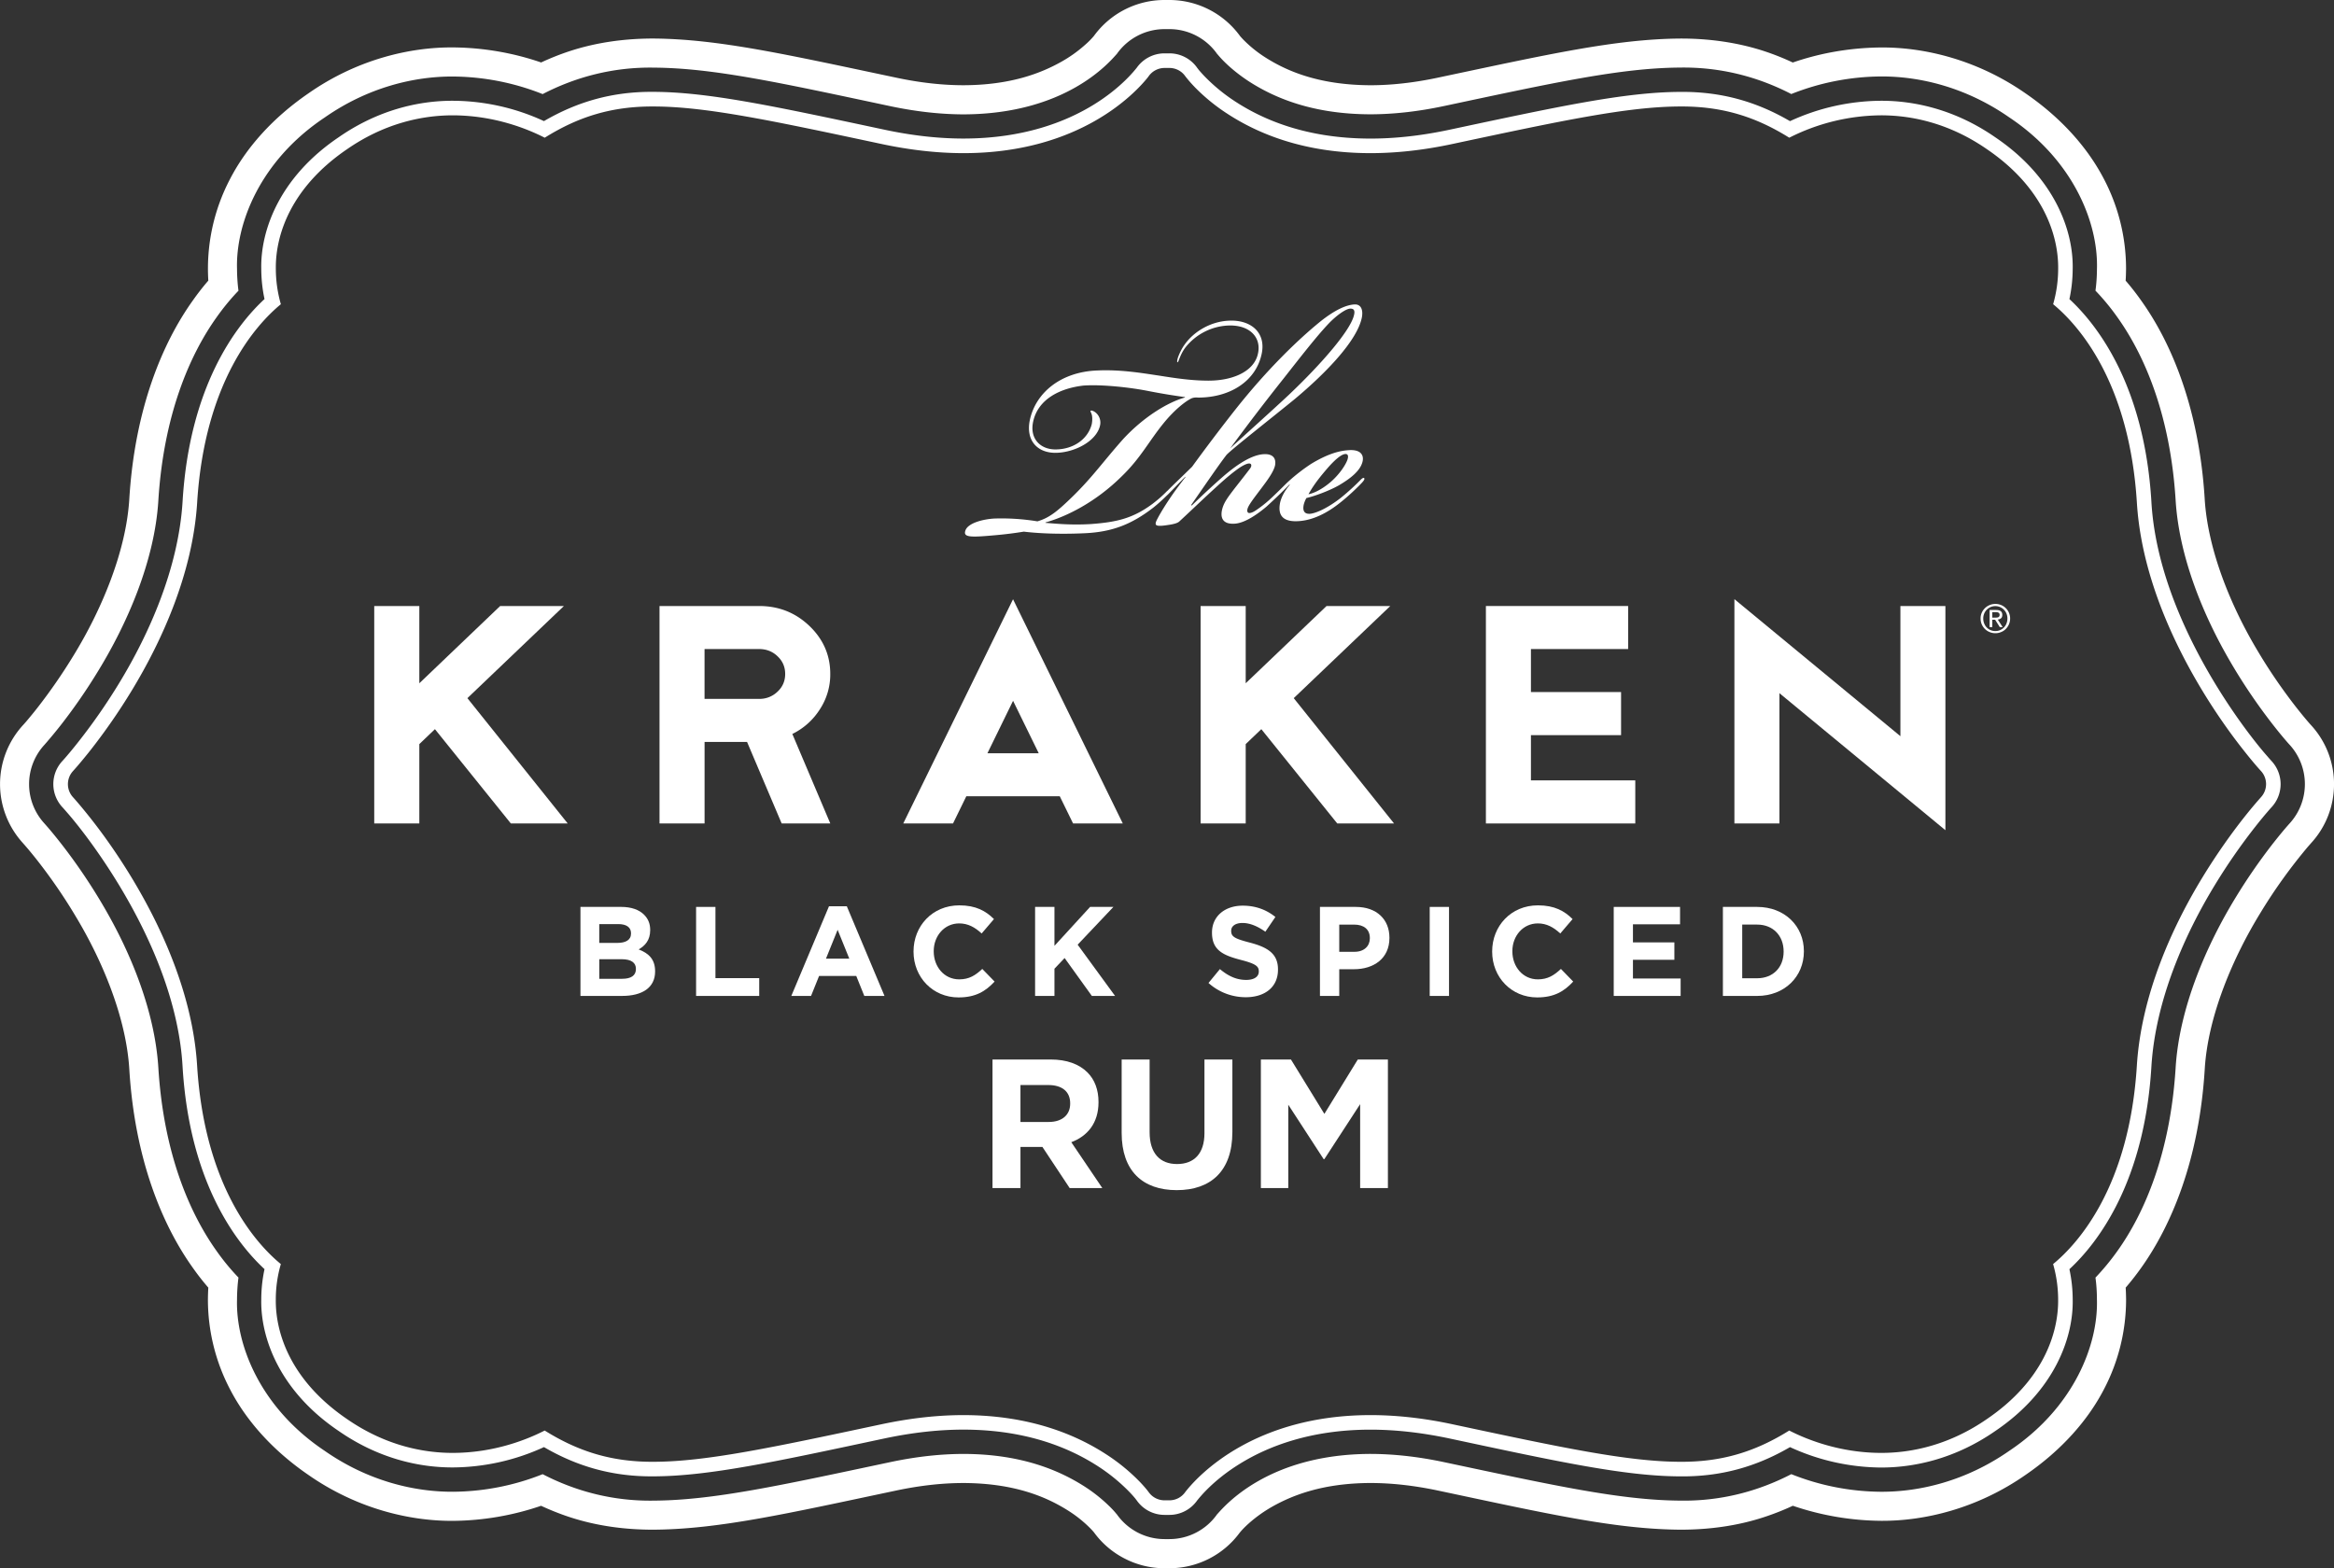 <svg xmlns="http://www.w3.org/2000/svg" xmlns:xlink="http://www.w3.org/1999/xlink" width="150" height="100.818" viewBox="0 0 150 100.818"><rect x="0" y="0" width="150" height="100.818" fill="#333333" stroke="none"/><defs><path id="a" d="M0 0h150v100.818H0z"/></defs><clipPath id="b"><use xlink:href="#a" overflow="visible"/></clipPath><path clip-path="url(#b)" fill="#FFF" d="M148.519 46.61c-.055-.055-1.753-1.948-3.411-4.743-1.678-2.79-3.226-6.463-3.42-9.83-.363-5.78-2.132-9.991-4.077-12.711-.333-.474-.67-.9-1.002-1.283.018-.248.023-.501.027-.768a12.419 12.419 0 0 0-1.424-5.77c-1.052-2.026-2.753-3.932-5.021-5.492-3.103-2.167-6.499-2.981-9.314-2.961-2.281.022-4.191.46-5.659.967a16.3 16.3 0 0 0-1.839-.732c-1.732-.567-3.575-.815-5.407-.809-4.184.036-8.49 1.021-15.509 2.503-1.678.36-3.132.499-4.394.499-3.421-.016-5.475-.971-6.798-1.82a7.969 7.969 0 0 1-1.353-1.098c-.126-.129-.2-.218-.226-.248A5.617 5.617 0 0 0 75.153 0h-.311a5.603 5.603 0 0 0-4.535 2.305 4.959 4.959 0 0 1-.581.586 8.576 8.576 0 0 1-1.514 1.078c-1.336.751-3.276 1.499-6.285 1.51-1.261 0-2.714-.139-4.392-.499-7.022-1.482-11.328-2.466-15.514-2.503-1.837-.004-3.674.242-5.406.809-.637.209-1.248.455-1.838.729a17.885 17.885 0 0 0-5.659-.967c-2.817-.02-6.213.791-9.314 2.966-2.267 1.559-3.97 3.465-5.018 5.491a12.402 12.402 0 0 0-1.398 6.535c-.331.382-.667.809-1 1.283-1.944 2.721-3.715 6.932-4.075 12.711-.2 3.478-1.85 7.275-3.581 10.096a35.453 35.453 0 0 1-2.326 3.37c-.307.393-.558.689-.718.88l-.173.196a5.614 5.614 0 0 0-.031 7.633H1.48c.057.055 1.756 1.951 3.412 4.746 1.677 2.79 3.228 6.461 3.421 9.828.36 5.78 2.13 9.988 4.075 12.712.333.474.67.9 1 1.281-.016.246-.023.502-.026.763a12.461 12.461 0 0 0 1.421 5.773c1.05 2.027 2.751 3.934 5.022 5.494 3.102 2.169 6.497 2.98 9.313 2.963a17.919 17.919 0 0 0 5.656-.968c.593.274 1.206.521 1.841.729 1.73.568 3.57.812 5.403.807 4.188-.033 8.492-1.019 15.517-2.504 1.681-.359 3.132-.496 4.39-.496 3.418.013 5.474.972 6.798 1.822a7.984 7.984 0 0 1 1.354 1.097c.127.129.202.22.228.25a5.57 5.57 0 0 0 1.992 1.696 5.577 5.577 0 0 0 2.547.613h.311c1.797 0 3.48-.859 4.534-2.307l.003-.003.006-.004c.109-.137.799-.925 2.086-1.657 1.336-.748 3.276-1.498 6.287-1.508 1.262 0 2.713.137 4.393.496 7.022 1.488 11.323 2.471 15.513 2.505 1.832.003 3.674-.24 5.401-.81a16.578 16.578 0 0 0 1.843-.728 17.96 17.96 0 0 0 5.659.967c2.814.021 6.211-.794 9.312-2.961 2.272-1.562 3.974-3.469 5.022-5.492a12.441 12.441 0 0 0 1.424-5.775c-.004-.264-.01-.517-.027-.761.332-.386.669-.812 1.002-1.282 1.943-2.726 3.714-6.935 4.077-12.717.196-3.478 1.848-7.272 3.581-10.093a33.927 33.927 0 0 1 3.046-4.245c.081-.093.144-.161.174-.199a.058.058 0 0 1 .021-.021l.009-.013c.988-1.074 1.481-2.435 1.481-3.798s-.495-2.726-1.483-3.799m-1.383 6.338l-.044.048c-.041.047-.106.12-.196.225-.18.209-.445.53-.773.945a36.768 36.768 0 0 0-2.454 3.549c-1.82 2.978-3.612 7.011-3.848 10.946-.345 5.471-1.994 9.311-3.735 11.751a15.482 15.482 0 0 1-1.416 1.72c.06.43.093.903.094 1.409.088 2.887-1.463 6.941-5.636 9.729-2.785 1.939-5.753 2.64-8.249 2.629a15.803 15.803 0 0 1-5.756-1.132c-2.155 1.116-4.562 1.745-7.147 1.701-3.839-.025-8.107-.975-15.12-2.462-1.804-.387-3.386-.537-4.785-.54-6.574.02-9.356 3.342-9.832 3.862l-.011.007a3.75 3.75 0 0 1-3.073 1.607h-.311a3.751 3.751 0 0 1-3.077-1.607l-.011-.007a5.225 5.225 0 0 0-.335-.374 9.968 9.968 0 0 0-1.67-1.361c-1.58-1.021-4.025-2.119-7.825-2.126-1.397.002-2.983.155-4.78.541-7.017 1.487-11.289 2.438-15.125 2.461-2.585.043-4.993-.584-7.146-1.7a15.825 15.825 0 0 1-5.755 1.129c-2.495.013-5.465-.687-8.249-2.627-4.174-2.787-5.722-6.845-5.638-9.733.003-.506.036-.977.093-1.409a14.49 14.49 0 0 1-1.412-1.717c-1.741-2.443-3.394-6.28-3.736-11.751-.225-3.688-1.804-7.464-3.511-10.376-1.691-2.912-3.451-4.945-3.76-5.289-.041-.045-.041-.048-.041-.048a3.732 3.732 0 0 1 0-5.078l.041-.047c.04-.047.109-.121.194-.227.179-.206.447-.527.776-.944a36.308 36.308 0 0 0 2.45-3.548c1.82-2.979 3.615-7.012 3.851-10.95.344-5.468 1.997-9.307 3.736-11.749.479-.677.959-1.246 1.412-1.716-.058-.431-.09-.903-.093-1.411-.084-2.888 1.463-6.943 5.635-9.725 2.785-1.944 5.755-2.646 8.251-2.634 2.401.02 4.369.576 5.755 1.13 2.154-1.116 4.564-1.744 7.149-1.701 3.834.024 8.108.971 15.121 2.462 1.799.385 3.388.539 4.785.542 6.573-.02 9.354-3.34 9.827-3.864l.012-.009a3.751 3.751 0 0 1 3.078-1.607h.31c1.226 0 2.374.603 3.074 1.607l.011.007c.061.072.17.203.335.374.334.344.886.846 1.671 1.361 1.575 1.021 4.021 2.118 7.824 2.127 1.397-.002 2.984-.156 4.782-.542 7.016-1.489 11.283-2.438 15.12-2.462 2.586-.04 4.992.584 7.149 1.701a15.866 15.866 0 0 1 5.759-1.13c2.494-.013 5.465.69 8.251 2.632 4.17 2.782 5.72 6.839 5.634 9.727-.002.507-.036.981-.096 1.411a14.74 14.74 0 0 1 1.416 1.719c1.741 2.44 3.394 6.279 3.736 11.751.224 3.689 1.807 7.463 3.51 10.376 1.691 2.912 3.455 4.947 3.762 5.289.042.047.044.047.044.047a3.75 3.75 0 0 1-.002 5.081"/><defs><path id="c" d="M0 0h150v100.818H0z"/></defs><clipPath id="d"><use xlink:href="#c" overflow="visible"/></clipPath><path clip-path="url(#d)" fill="#FFF" d="M145.989 48.926s-.085-.09-.278-.315c-1.374-1.545-7.015-8.783-7.446-16.354-.441-7.375-3.394-11.293-5.269-13.03.12-.548.207-1.205.211-1.951.05-2.46-1.174-5.881-4.967-8.444-2.516-1.75-5.131-2.361-7.36-2.354a14.126 14.126 0 0 0-5.841 1.31c-2.138-1.248-4.413-1.909-7.067-1.88-3.544.013-7.789.935-14.791 2.426-1.899.408-3.601.575-5.111.575-4.115-.004-6.887-1.213-8.681-2.382a11.381 11.381 0 0 1-1.932-1.577 8.562 8.562 0 0 1-.429-.474 1.562 1.562 0 0 0-.081-.106 2.177 2.177 0 0 0-1.792-.94h-.312c-.717 0-1.384.35-1.794.935-.25.294-3.462 4.534-11.121 4.542-1.513 0-3.211-.167-5.111-.575-7.006-1.492-11.252-2.413-14.795-2.427-2.652-.028-4.925.633-7.063 1.88a14.105 14.105 0 0 0-5.841-1.307c-2.229-.008-4.845.599-7.362 2.352-3.795 2.566-5.016 5.983-4.965 8.444.003.748.09 1.405.209 1.951-1.875 1.736-4.827 5.654-5.267 13.03-.27 4.322-2.18 8.549-4.072 11.655a37.693 37.693 0 0 1-2.561 3.7c-.341.438-.623.775-.814.998-.193.225-.279.316-.279.316a2.185 2.185 0 0 0 0 2.965s.086.09.279.315c1.37 1.548 7.016 8.783 7.447 16.354.439 7.376 3.392 11.294 5.267 13.03a9.337 9.337 0 0 0-.209 1.947c-.052 2.462 1.168 5.882 4.965 8.45 2.517 1.751 5.132 2.359 7.362 2.35a14.217 14.217 0 0 0 5.841-1.307c2.135 1.245 4.412 1.907 7.061 1.88 3.546-.013 7.789-.935 14.797-2.431 1.9-.404 3.597-.573 5.108-.573 4.115.006 6.889 1.216 8.68 2.382a11.605 11.605 0 0 1 1.935 1.58c.202.207.344.372.43.477.037.052.066.087.08.105a2.18 2.18 0 0 0 1.794.938h.312c.712 0 1.381-.35 1.79-.938.127-.147.99-1.281 2.785-2.378 1.792-1.098 4.508-2.161 8.342-2.164 1.514 0 3.209.169 5.108.573 7.006 1.497 11.25 2.417 14.794 2.43 2.653.028 4.927-.634 7.064-1.88a14.199 14.199 0 0 0 5.841 1.312c2.227.004 4.844-.604 7.36-2.354 3.793-2.568 5.017-5.986 4.967-8.446a9.365 9.365 0 0 0-.211-1.95c1.875-1.736 4.827-5.654 5.269-13.03.267-4.319 2.179-8.549 4.072-11.656a38.278 38.278 0 0 1 2.558-3.7c.344-.438.624-.776.816-.998.193-.227.278-.316.278-.316a2.185 2.185 0 0 0 0-2.965m-.688 2.329c0 .006-.438.477-1.144 1.373-.703.897-1.652 2.2-2.622 3.793-1.937 3.183-3.918 7.528-4.205 12.08-.479 7.752-3.745 11.417-5.383 12.761.165.569.321 1.35.324 2.278.025 2.206-.996 5.244-4.565 7.676-2.356 1.634-4.763 2.19-6.828 2.185-2.7-.009-4.828-.894-5.889-1.438-2.165 1.352-4.316 2.028-7.015 2.009-3.368-.009-7.596-.91-14.6-2.406-1.96-.423-3.721-.595-5.303-.595-7.509.007-11.044 3.911-11.767 4.782-.102.124-.128.16-.128.16a1.24 1.24 0 0 1-1.021.536h-.312c-.41 0-.794-.199-1.027-.536-.004 0-.026-.037-.124-.16-.1-.12-.261-.31-.483-.537a12.31 12.31 0 0 0-2.093-1.708c-1.92-1.254-4.886-2.531-9.192-2.537-1.581 0-3.342.176-5.302.595-7.008 1.493-11.234 2.397-14.604 2.406-2.697.017-4.851-.659-7.012-2.009-1.062.544-3.188 1.43-5.889 1.438-2.068.004-4.473-.551-6.829-2.185-3.568-2.435-4.592-5.474-4.563-7.68a8.126 8.126 0 0 1 .324-2.274c-1.634-1.344-4.902-5.006-5.381-12.761-.421-6.825-4.703-13.184-6.828-15.873-.706-.897-1.143-1.371-1.143-1.373a1.243 1.243 0 0 1 0-1.692c0-.002.437-.474 1.143-1.37A38.865 38.865 0 0 0 8.462 44.4c1.937-3.188 3.92-7.532 4.208-12.082.479-7.755 3.747-11.417 5.38-12.762a8.35 8.35 0 0 1-.323-2.277c-.029-2.204.995-5.242 4.562-7.677 2.357-1.637 4.762-2.19 6.83-2.188 2.701.01 4.826.895 5.889 1.439 2.16-1.353 4.315-2.026 7.015-2.008 3.368.007 7.596.911 14.598 2.404 1.961.419 3.724.596 5.309.596 7.509-.005 11.04-3.91 11.764-4.781.101-.124.124-.159.124-.159a1.25 1.25 0 0 1 1.027-.536h.312c.406 0 .79.199 1.021.536.003 0 .026.036.128.159.098.124.259.307.48.539a12.138 12.138 0 0 0 2.092 1.708c1.919 1.254 4.886 2.531 9.191 2.534 1.582 0 3.346-.173 5.307-.596 7.001-1.493 11.229-2.396 14.602-2.404 2.696-.018 4.853.656 7.013 2.008a13.226 13.226 0 0 1 5.89-1.439c2.067-.004 4.473.551 6.829 2.188 3.566 2.432 4.588 5.468 4.563 7.677a8.317 8.317 0 0 1-.323 2.277c1.633 1.344 4.901 5.007 5.382 12.762.42 6.828 4.702 13.188 6.829 15.875.703.898 1.144 1.37 1.144 1.37.44.476.44 1.215-.004 1.692"/><defs><path id="e" d="M0 0h150v100.818H0z"/></defs><clipPath id="f"><use xlink:href="#e" overflow="visible"/></clipPath><path clip-path="url(#f)" fill="#FFF" d="M48.793 64.024h-4.057v-5.722h1.244v4.578h2.813z"/><defs><path id="g" d="M0 0h150v100.818H0z"/></defs><clipPath id="h"><use xlink:href="#g" overflow="visible"/></clipPath><path clip-path="url(#h)" fill="#FFF" d="M54.423 58.26h-1.146l-2.421 5.764h1.268l.516-1.282h2.39l.517 1.282h1.298l-2.422-5.764zm-1.34 3.367l.749-1.854.75 1.854h-1.499z"/><defs><path id="i" d="M0 0h150v100.818H0z"/></defs><clipPath id="j"><use xlink:href="#i" overflow="visible"/></clipPath><path clip-path="url(#j)" fill="#FFF" d="M61.604 64.12c-1.66 0-2.894-1.298-2.894-2.942v-.016c0-1.627 1.208-2.961 2.943-2.961 1.064 0 1.701.36 2.226.883l-.791.925c-.435-.401-.88-.647-1.443-.647-.951 0-1.637.803-1.637 1.781v.02c0 .979.67 1.796 1.637 1.796.646 0 1.041-.26 1.484-.67l.791.812c-.58.627-1.225 1.019-2.316 1.019"/><defs><path id="k" d="M0 0h150v100.818H0z"/></defs><clipPath id="l"><use xlink:href="#k" overflow="visible"/></clipPath><path clip-path="url(#l)" fill="#FFF" d="M70.171 64.024l-1.751-2.436-.653.687v1.749h-1.244v-5.722h1.244v2.502l2.291-2.502h1.498l-2.298 2.428 2.404 3.294z"/><defs><path id="m" d="M0 0h150v100.818H0z"/></defs><clipPath id="n"><use xlink:href="#m" overflow="visible"/></clipPath><path clip-path="url(#n)" fill="#FFF" d="M79.201 72.778c0 2.503-1.386 3.731-3.577 3.731-2.195 0-3.538-1.243-3.538-3.675v-4.723h1.797v4.676c0 1.349.664 2.044 1.761 2.044 1.098 0 1.763-.673 1.763-1.984v-4.735h1.795v4.666z"/><defs><path id="o" d="M0 0h150v100.818H0z"/></defs><clipPath id="p"><use xlink:href="#o" overflow="visible"/></clipPath><path clip-path="url(#p)" fill="#FFF" d="M77.667 63.191l.733-.892c.511.427 1.043.696 1.687.696.51 0 .813-.203.813-.54v-.015c0-.318-.19-.481-1.136-.727-1.137-.296-1.872-.613-1.872-1.751v-.016c0-1.038.822-1.725 1.976-1.725.823 0 1.523.262 2.098.727l-.645.948c-.5-.353-.992-.562-1.469-.562-.475 0-.727.219-.727.495v.018c0 .376.243.5 1.217.753 1.146.303 1.791.72 1.791 1.718v.016c0 1.135-.854 1.773-2.073 1.773a3.567 3.567 0 0 1-2.393-.916"/><defs><path id="q" d="M0 0h150v100.818H0z"/></defs><clipPath id="r"><use xlink:href="#q" overflow="visible"/></clipPath><path clip-path="url(#r)" fill="#FFF" d="M89.197 76.375h-1.784v-5.394l-2.299 3.533h-.048l-2.272-3.497v5.358h-1.761v-8.263h1.934l2.147 3.495 2.147-3.495h1.936z"/><defs><path id="s" d="M0 0h150v100.818H0z"/></defs><clipPath id="t"><use xlink:href="#s" overflow="visible"/></clipPath><path clip-path="url(#t)" fill="#FFF" d="M91.884 58.302h1.24v5.722h-1.24z"/><defs><path id="u" d="M0 0h150v100.818H0z"/></defs><clipPath id="v"><use xlink:href="#u" overflow="visible"/></clipPath><path clip-path="url(#v)" fill="#FFF" d="M98.792 64.12c-1.66 0-2.895-1.298-2.895-2.942v-.016c0-1.627 1.209-2.961 2.942-2.961 1.065 0 1.701.36 2.226.883l-.79.925c-.433-.401-.879-.647-1.442-.647-.951 0-1.637.803-1.637 1.781v.02c0 .979.67 1.796 1.637 1.796.643 0 1.039-.26 1.483-.67l.79.812c-.578.627-1.225 1.019-2.314 1.019"/><defs><path id="w" d="M0 0h150v100.818H0z"/></defs><clipPath id="x"><use xlink:href="#w" overflow="visible"/></clipPath><path clip-path="url(#x)" fill="#FFF" d="M108.01 64.024h-4.3v-5.722h4.262v1.118h-3.027v1.162h2.662v1.119h-2.662v1.203h3.065z"/><defs><path id="y" d="M0 0h150v100.818H0z"/></defs><clipPath id="z"><use xlink:href="#y" overflow="visible"/></clipPath><path clip-path="url(#z)" fill="#FFF" d="M112.928 58.302h-2.202v5.722h2.202c1.773 0 3.003-1.25 3.003-2.859v-.021c0-1.607-1.23-2.842-3.003-2.842m1.701 2.878c0 1.014-.684 1.708-1.701 1.708h-.96v-3.45h.96c1.018 0 1.701.711 1.701 1.727v.015z"/><defs><path id="A" d="M0 0h150v100.818H0z"/></defs><clipPath id="B"><use xlink:href="#A" overflow="visible"/></clipPath><path clip-path="url(#B)" fill="#FFF" d="M87.136 58.302H84.83v5.722h1.24v-1.717h.944c1.267 0 2.281-.686 2.281-2.009v-.018c.001-1.169-.815-1.978-2.159-1.978m.901 2.019c0 .492-.362.866-.982.866h-.985v-1.748h.958c.62 0 1.009.303 1.009.867v.015z"/><defs><path id="C" d="M0 0h150v100.818H0z"/></defs><clipPath id="D"><use xlink:href="#C" overflow="visible"/></clipPath><path clip-path="url(#D)" fill="#FFF" d="M68.85 73.427c1.037-.391 1.748-1.229 1.748-2.565v-.024c0-.779-.243-1.426-.7-1.887-.536-.543-1.34-.841-2.38-.841h-3.732v8.266h1.797v-2.644h1.411l1.751 2.644h2.098l-1.993-2.949zm-.073-2.47c0 .698-.501 1.169-1.375 1.169h-1.82v-2.374h1.786c.874 0 1.41.404 1.41 1.182l-.001.023z"/><defs><path id="E" d="M0 0h150v100.818H0z"/></defs><clipPath id="F"><use xlink:href="#E" overflow="visible"/></clipPath><path clip-path="url(#F)" fill="#FFF" d="M87.461 30.827c-.358.375-.883.851-1.296 1.182-.942.734-1.687 1.008-1.99 1.021-.305.013-.454-.146-.402-.506.025-.169.113-.387.188-.508.531-.121 1.496-.475 2.119-.836.646-.387 1.366-.897 1.496-1.544.076-.411-.159-.734-.85-.7l-.019.003c-.748.033-1.533.333-2.428.871a11.674 11.674 0 0 0-1.497 1.162l-.09.084c-.223.222-.804.799-1.107 1.072a7.833 7.833 0 0 1-.881.686c-.188.129-.408.209-.493.142-.101-.091-.057-.284.116-.555.154-.243.363-.516.714-.982.373-.495.801-1.061.902-1.495.089-.479-.156-.754-.714-.727-.956.044-2.1.977-2.73 1.53a52.87 52.87 0 0 0-1.913 1.778l-.03-.045c1.007-1.451 1.78-2.584 2.274-3.224.38-.398 2.996-2.449 4.382-3.583 2.052-1.715 4.024-3.782 4.312-5.248.093-.503-.065-.853-.469-.834-.535.027-1.246.344-2.172 1.075-1.375 1.112-3.405 3.038-5.528 5.731a120.681 120.681 0 0 0-2.744 3.628c-.558.55-1.088 1.051-1.465 1.426-.029.028-.054.057-.08.085-.029.024-.051.047-.074.064-.267.274-.55.525-.913.803-1.259.939-2.301 1.181-3.935 1.304-1.422.09-2.542-.05-2.956-.074l.004-.027c1.329-.37 3.211-1.292 4.898-2.965 1.24-1.199 1.73-2.244 2.726-3.459.693-.839 1.376-1.373 1.766-1.556.202-.081.388-.043.481-.047 2.036-.023 3.656-1.078 4.021-2.808.293-1.368-.688-2.204-2.104-2.136-1.209.054-2.274.724-2.848 1.536-.193.271-.33.563-.427.826-.067.221-.062.316-.023.312.038-.003.078-.146.138-.293.119-.29.244-.511.403-.708a3.726 3.726 0 0 1 2.671-1.36l.021-.001c1.434-.064 2.201.804 1.911 1.887-.297 1.131-1.729 1.7-3.341 1.654-1.23-.016-2.457-.243-3.198-.352-.97-.145-2.322-.367-3.76-.3-2.371.088-3.976 1.448-4.345 3.201-.263 1.297.479 2.074 1.6 2.093 1.236.014 2.731-.748 2.924-1.803a.835.835 0 0 0-.305-.796c-.082-.067-.262-.152-.304-.104-.044.026.008.073.047.189.072.164.063.474.016.689-.251.94-1.164 1.602-2.324 1.607-1.008 0-1.684-.729-1.432-1.813.32-1.419 1.717-2.125 3.245-2.294 1.189-.08 3.022.123 4.168.355.979.191 1.706.3 2.34.388l-.006.026c-1.049.287-2.627 1.214-3.979 2.684-1.299 1.466-1.952 2.426-3.255 3.698-.954.926-1.471 1.354-2.245 1.579a14.302 14.302 0 0 0-2.75-.181c-.747.037-1.734.296-1.882.781-.14.434.319.437 1.938.29a24.78 24.78 0 0 0 1.82-.228c.859.104 2.218.182 3.938.101 1.781-.084 3.015-.593 4.364-1.63.335-.263.672-.578.915-.819a.463.463 0 0 0 .067-.062c.221-.22.693-.721 1.093-1.119l.014.02c-.212.273-.513.667-.826 1.109-.408.59-.78 1.183-1.015 1.643-.163.34-.101.434.518.358.214-.033.755-.085.93-.259.923-.853 1.48-1.403 2.444-2.279.547-.504 1.09-.955 1.486-1.213.292-.181.514-.265.62-.22.106.042.087.186-.006.31-.26.347-.609.789-.939 1.21-.514.667-.729.963-.845 1.374-.117.431-.108 1.027.812.963.713-.057 1.546-.694 2.024-1.094a34.897 34.897 0 0 0 1.456-1.402l.006-.007c.006-.004.011-.013.017-.016l.018.023c-.321.371-.58.835-.641 1.264-.086.6.094 1.188 1.349 1.058.813-.086 1.668-.483 2.549-1.19.54-.431.98-.857 1.247-1.129.225-.225.317-.346.29-.418-.035-.052-.091-.047-.222.074m-2.273-.581c.667-.794 1.067-1.053 1.276-1.06.17-.007.206.135.137.353-.101.313-.493.927-1.062 1.427-.583.503-1.112.744-1.446.806.255-.463.568-.909 1.095-1.526m-2.748-5.847c1.165-1.482 2.125-2.718 2.894-3.54.533-.571 1.148-1.005 1.436-1.018.248-.01.327.129.241.441-.236.963-2.038 3.07-4.203 5.121-1.013.952-3.001 2.733-3.744 3.415a153.937 153.937 0 0 1 3.376-4.419"/><defs><path id="G" d="M0 0h150v100.818H0z"/></defs><clipPath id="H"><use xlink:href="#G" overflow="visible"/></clipPath><path clip-path="url(#H)" fill="#FFF" d="M32.831 52.937l-4.879-6.062-1.003.96v5.102h-2.898V38.958h2.898v4.966l5.195-4.966h4.097l-6.203 5.923 6.447 8.056z"/><defs><path id="I" d="M0 0h150v100.818H0z"/></defs><clipPath id="J"><use xlink:href="#I" overflow="visible"/></clipPath><path clip-path="url(#J)" fill="#FFF" d="M85.942 52.937l-4.88-6.062-1.004.96v5.102h-2.899V38.958h2.899v4.966l5.196-4.966h4.096l-6.205 5.923 6.447 8.056z"/><defs><path id="K" d="M0 0h150v100.818H0z"/></defs><clipPath id="L"><use xlink:href="#K" overflow="visible"/></clipPath><path clip-path="url(#L)" fill="#FFF" d="M95.495 38.958h9.141v2.766h-6.247v2.765h5.793v2.77h-5.793v2.908h6.706v2.77h-9.6z"/><defs><path id="M" d="M0 0h150v100.818H0z"/></defs><clipPath id="N"><use xlink:href="#M" overflow="visible"/></clipPath><path clip-path="url(#N)" fill="#FFF" d="M125.026 53.37l-10.666-8.808v8.375h-2.894v-14.42l10.668 8.809v-8.368h2.892z"/><defs><path id="O" d="M0 0h150v100.818H0z"/></defs><clipPath id="P"><use xlink:href="#O" overflow="visible"/></clipPath><path clip-path="url(#P)" fill="#FFF" d="M65.105 38.523L58.05 52.937h3.198l.854-1.748h6.006l.856 1.748h3.195l-7.054-14.414zm-1.645 9.899l1.647-3.371 1.649 3.371H63.46z"/><defs><path id="Q" d="M0 0h150v100.818H0z"/></defs><clipPath id="R"><use xlink:href="#Q" overflow="visible"/></clipPath><path clip-path="url(#R)" fill="#FFF" d="M52.693 45.595a4.081 4.081 0 0 0 .666-2.27c0-1.203-.447-2.231-1.342-3.088-.895-.853-1.97-1.279-3.23-1.279h-6.402v13.977h2.896v-5.24h2.73l2.224 5.24h3.125l-2.439-5.752a4.349 4.349 0 0 0 1.772-1.588m-2.72-1.135a1.65 1.65 0 0 1-1.187.468h-3.507v-3.204h3.507c.464 0 .863.154 1.187.467.328.31.488.687.488 1.135 0 .446-.159.825-.488 1.134"/><defs><path id="S" d="M0 0h150v100.818H0z"/></defs><clipPath id="T"><use xlink:href="#S" overflow="visible"/></clipPath><path clip-path="url(#T)" fill="#FFF" d="M127.363 39.39a.953.953 0 0 1 .508-.494.927.927 0 0 1 .367-.071.937.937 0 0 1 .87 1.312.969.969 0 0 1-.205.3.845.845 0 0 1-.299.196.92.92 0 0 1-.366.073.928.928 0 0 1-.367-.073.89.89 0 0 1-.302-.196.955.955 0 0 1-.206-.3.91.91 0 0 1-.075-.377.851.851 0 0 1 .075-.37m.156.691a.733.733 0 0 0 .163.256c.069.073.152.13.246.17a.78.78 0 0 0 .311.061.757.757 0 0 0 .712-.487.841.841 0 0 0 .06-.321.795.795 0 0 0-.06-.314.773.773 0 0 0-1.432 0 .817.817 0 0 0-.061.314c0 .116.021.225.061.321m.776-.867c.131 0 .228.025.291.078.064.053.096.131.096.237 0 .1-.028.172-.083.219a.37.37 0 0 1-.207.081l.315.486h-.185l-.3-.475h-.183v.475h-.172v-1.102h.428zm-.075.489c.038 0 .075 0 .11-.003a.35.35 0 0 0 .093-.021.142.142 0 0 0 .062-.054.18.18 0 0 0 .025-.103.17.17 0 0 0-.022-.087.149.149 0 0 0-.055-.051.262.262 0 0 0-.079-.026.635.635 0 0 0-.087-.005h-.228v.35h.181z"/><defs><path id="U" d="M0 0h150v100.818H0z"/></defs><clipPath id="V"><use xlink:href="#U" overflow="visible"/></clipPath><path clip-path="url(#V)" fill="#FFF" d="M41.045 61.033c.403-.228.741-.588.741-1.235v-.016c0-.392-.126-.711-.388-.974-.32-.326-.83-.507-1.473-.507h-2.621v5.722h2.682c1.277 0 2.116-.523 2.116-1.57v-.013c0-.77-.404-1.154-1.057-1.407m-2.532-1.627h1.227c.524 0 .814.21.814.588v.016c0 .426-.347.606-.895.606h-1.146v-1.21zm2.356 2.891c0 .427-.331.625-.881.625h-1.474v-1.259h1.435c.636 0 .92.235.92.62v.014z"/></svg>